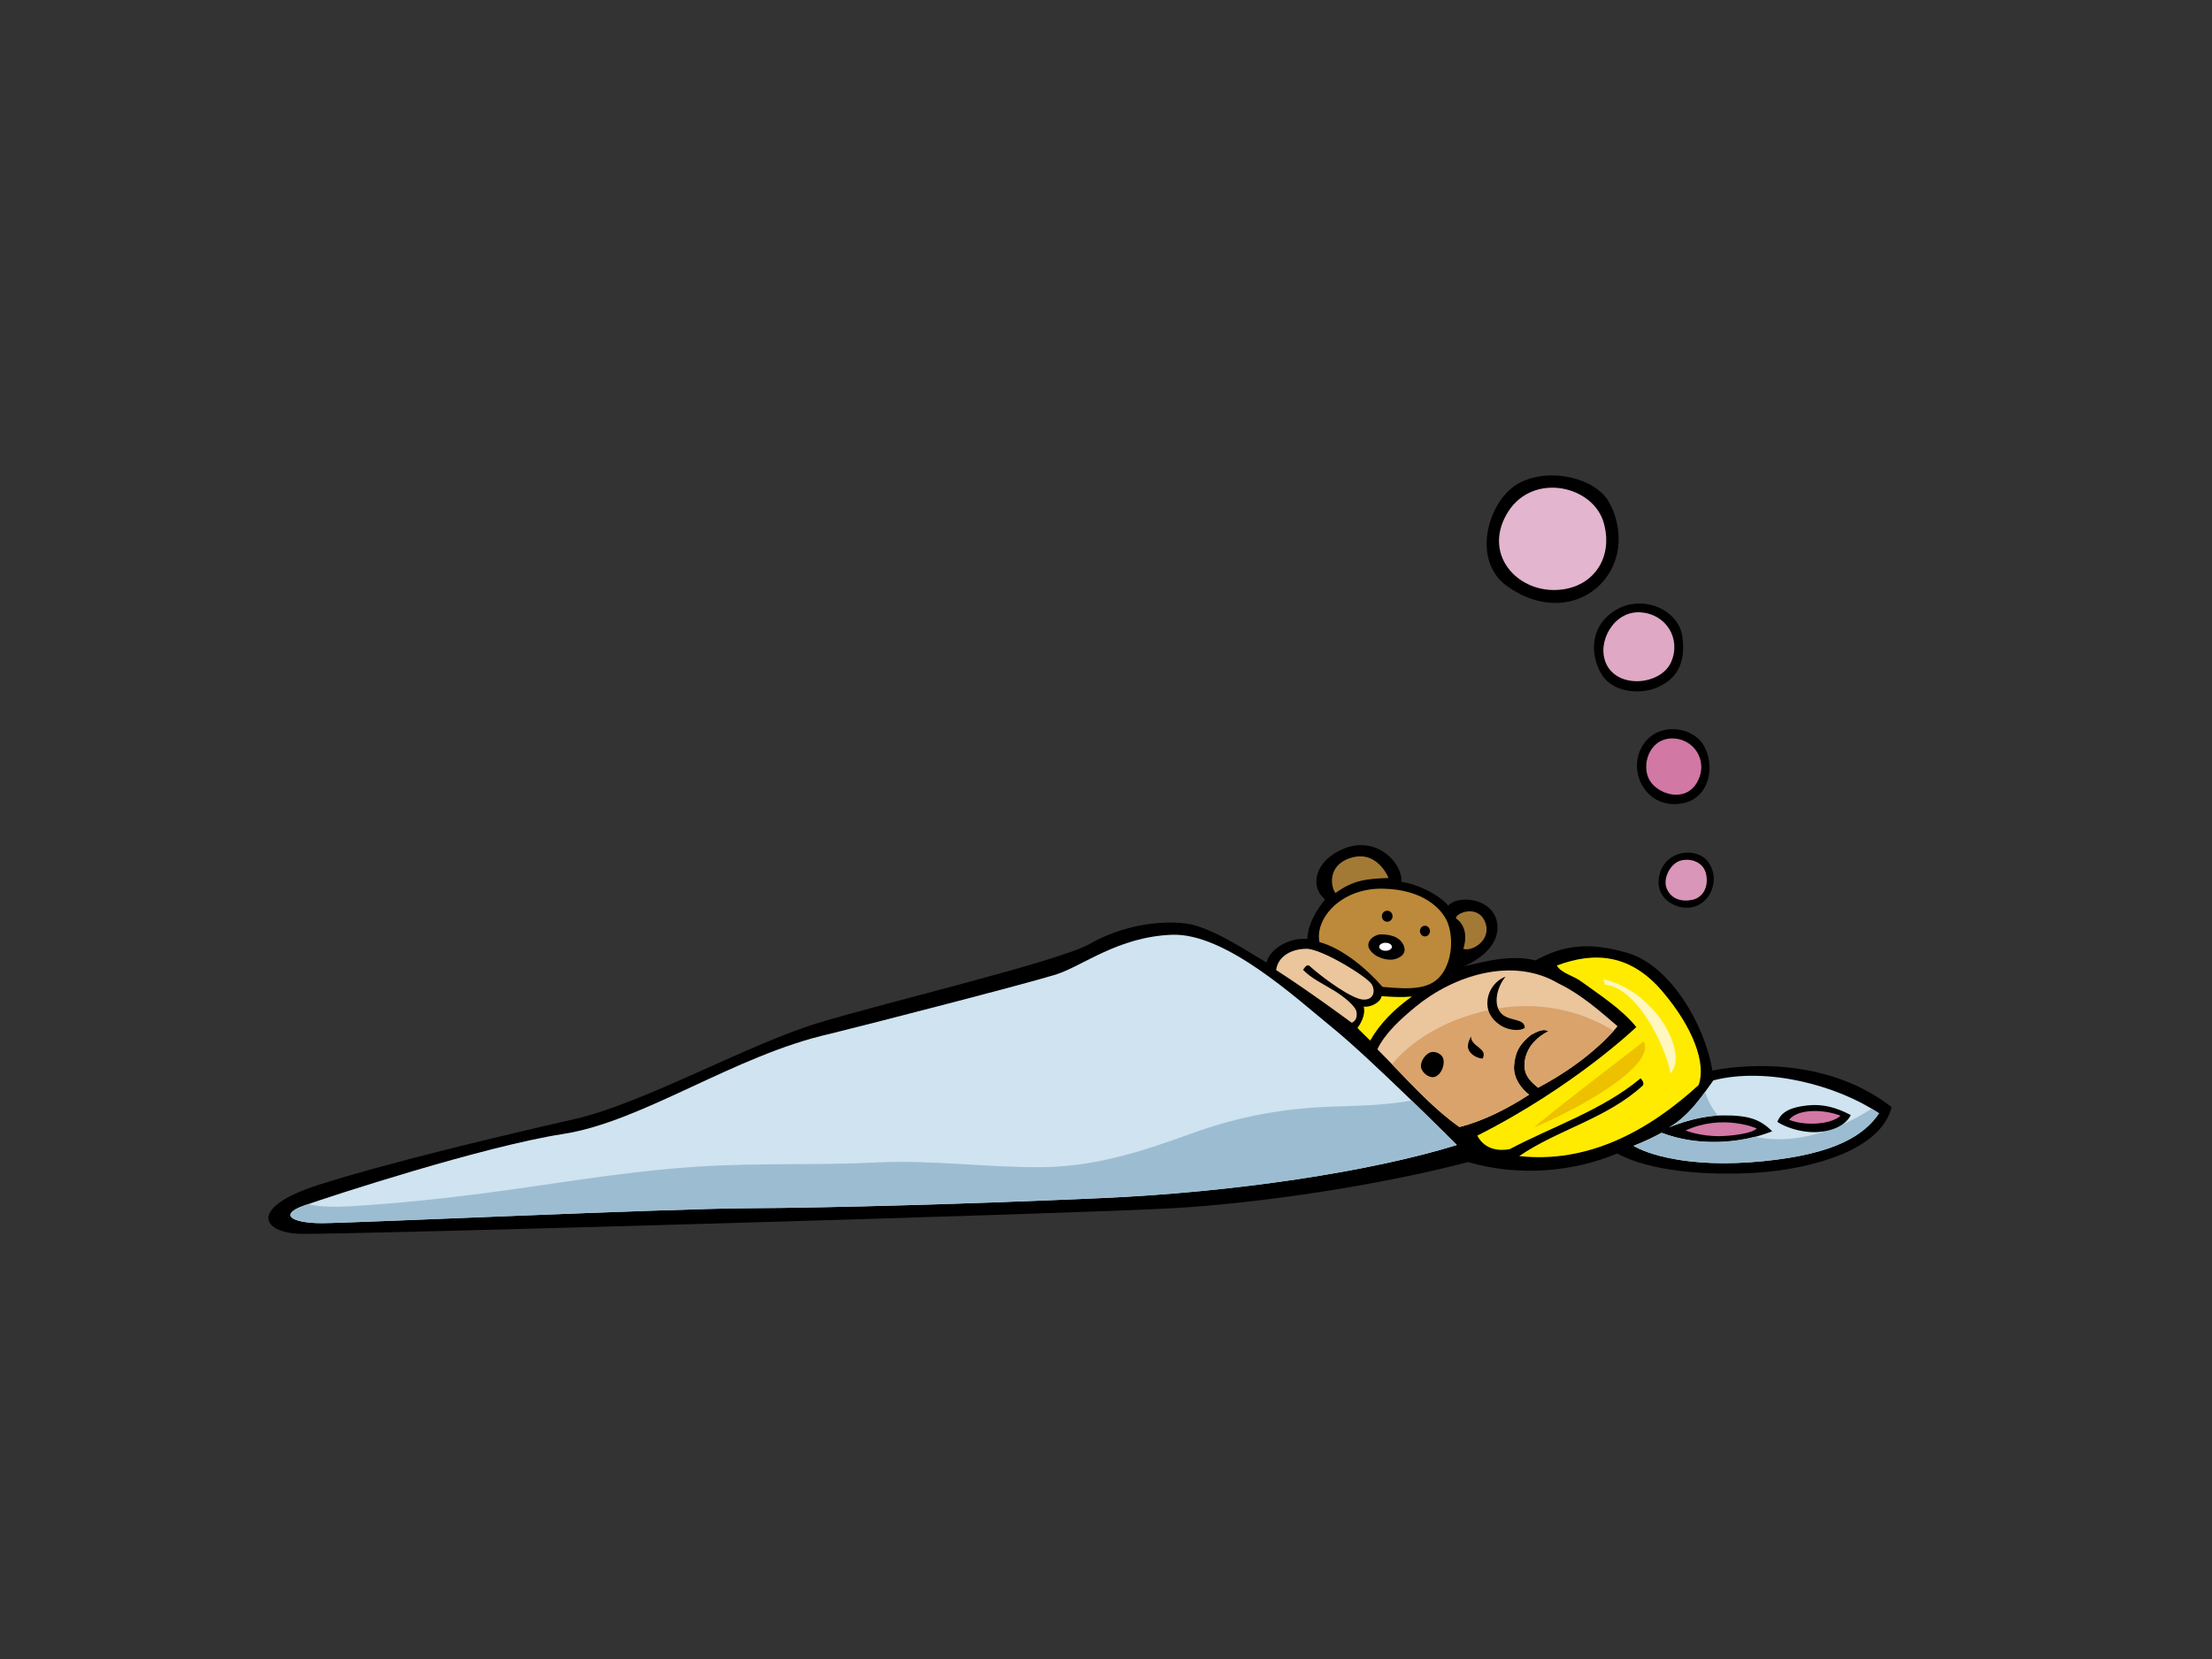 <?xml version="1.0" encoding="utf-8"?>
<!-- Generator: Adobe Illustrator 17.0.0, SVG Export Plug-In . SVG Version: 6.00 Build 0)  -->
<!DOCTYPE svg PUBLIC "-//W3C//DTD SVG 1.1//EN" "http://www.w3.org/Graphics/SVG/1.1/DTD/svg11.dtd">
<svg version="1.1" id="Layer_1" xmlns="http://www.w3.org/2000/svg" xmlns:xlink="http://www.w3.org/1999/xlink" x="0px" y="0px"
	 width="800px" height="600px" viewBox="0 0 800 600" enable-background="new 0 0 800 600" xml:space="preserve">
<rect x="0" y="0" width="800" height="600" fill="#333333" stroke="none"/>
<path d="M581.947,181.638c4.736,8.527,5.211,20.365-2.366,28.885c-7.58,8.524-21.312,10.894-34.574,1.422
	c-13.256-9.468-6.627-31.727,4.739-37.413C561.114,168.851,577.212,173.114,581.947,181.638z"/>
<path fill="#E3B5CE" d="M580.053,189.216c3.775,13.682-5.165,24.67-18.939,24.15c-13.777-0.518-24.722-13.946-15.678-28.283
	C554.484,170.748,576.284,175.529,580.053,189.216z"/>
<path d="M608.431,230.14c1.494,10.207-2.523,15.665-9.058,18.477c-6.542,2.806-16.426,1.692-20.267-4.944
	c-4.082-7.047-4.179-17.39,5.292-23.069C593.869,214.924,606.979,220.239,608.431,230.14z"/>
<path fill="#DFA8C5" d="M604.447,239.318c-3.593,8.465-19.32,10.024-23.551,0.726c-3.564-7.834,2.776-19.076,12.198-18.594
	C602.513,221.932,608.037,230.856,604.447,239.318z"/>
<path d="M616.037,269.381c4.466,7.365,2.36,19.108-7.242,21.094c-12.443,2.574-19.59-9.709-15.704-18.916
	C597.677,260.688,611.695,262.221,616.037,269.381z"/>
<path fill="#D178A5" d="M613.859,282.781c-4.228,7.733-14.242,4.592-17.266-0.602c-3.024-5.188-0.361-14.731,7.727-15.095
	C612.411,266.722,618.084,275.054,613.859,282.781z"/>
<path d="M506.894,318.986c5.068,0.485,13.523,4.465,16.905,8.573c3.382-4.107,16.905-2.897,17.751,7.008
	c0.843,9.897-12.185,14.939-12.185,14.939c8.032-1.852,16.999-4.332,25.959-2.168c9.517-5.149,18.571-7.076,33.543-2.61
	c14.978,4.465,27.651,25.481,30.434,42.48c0,0,36.833-8.531,64.833,13.178c-3.866,15.821-29.461,22.343-47.935,23.671
	c-18.477,1.328-39.789-0.478-51.307-6.887c-15.45,6.483-35.138,8.573-53.982,3.111c-31.138,8.189-73.829,14.754-106.669,16.687
	c-32.791,1.93-301.1,9.656-315.512,9.269c-14.408-0.384-18.851-9.657,6.649-17.767c25.491-8.114,67.798-18.154,92.521-23.762
	c24.726-5.601,62.587-27.04,88.081-34.767c25.5-7.73,87.391-22.34,98.259-28.618c10.867-6.278,25.715-9.123,36.843-6.962
	c9.269,2.471,18.617,8.811,26.965,13.751c1.207-4.827,7.958-9.12,14.76-8.498c0.28-5.894,3.775-10.968,6.435-14.35
	c-5.676-4.466-3.98-14.129,7.128-18.47C497.472,302.446,507.015,311.38,506.894,318.986z"/>
<path d="M618.064,312.109c3.404,5.012,1.709,12.775-4.329,15.45c-6.034,2.679-16.306-2.122-13.399-11.808
	C602.871,307.298,613.98,306.087,618.064,312.109z"/>
<path fill="#A37A35" d="M502.188,317.538c-8.345,0.309-12.713,0.798-19.203,5.435c-1.546-1.859-3.261-9.904,5.435-12.68
	C498.178,307.175,502.188,317.538,502.188,317.538z"/>
<path fill="#D996B9" d="M617,315.992c1.084,4.706-1.091,8.573-4.833,9.419c-3.743,0.843-7.606-0.124-9.296-3.867
	c-1.692-3.746,1.211-8.934,4.466-10.141C610.595,310.192,615.906,311.285,617,315.992z"/>
<path fill="#BC8A3A" d="M523.314,333.114c1.933,4.225,2.536,12.677-1.569,18.838c-4.104,6.154-11.85,5.894-21.744,4.967
	c-5.871-6.799-14.776-14.034-22.812-16.202c-1.686-8.57,7.85-19.557,22.822-19.317C514.985,321.642,521.384,328.89,523.314,333.114z
	"/>
<path fill="#A37A35" d="M537.091,333.433c2.643,6.565-4.843,10.91-7.86,9.702c1.091-3.258,1.364-8.202-2.656-10.988
	C526.263,330.296,534.445,326.869,537.091,333.433z"/>
<path fill="#CFE3F0" d="M482.263,371.992c13.523,10.985,44.628,42.105,44.628,42.105c-31.372,9.735-80.625,17.078-128.338,19.2
	c-47.707,2.125-97.354,3.518-127.681,3.671c-30.327,0.153-143.714,5.406-154.532,5.406c-10.815,0-15.642-3.085-6.369-6.373
	c9.269-3.281,64.901-21.442,93.679-25.884c28.784-4.443,62.086-28.469,96.394-36.195c15.144-3.714,72.342-18.47,81.881-21.491
	c9.536-3.017,22.457-13.64,41.901-14.363C443.262,337.339,468.74,361.007,482.263,371.992z"/>
<path d="M507.741,342.172c0.876,2.33-0.602,3.984-3.258,4.713c-2.656,0.719-7.128-0.492-9.058-3.388
	c-1.927-2.897,1.572-5.553,3.987-5.553C501.827,337.944,506.292,338.309,507.741,342.172z"/>
<path fill="#EBC59C" d="M496.147,356.057c1.455,2.656,0.485,5.797-3.382,5.432c-3.863-0.365-13.474-7.043-19.342-12.293
	c-1.233-0.312-1.546,0.925-2.164,1.546c3.024,3.199,7.534,5.191,11.645,7.782c3.034,1.914,7.329,5.26,7.694,7.437
	c0.361,2.171-0.485,3.378-1.722,3.941c0,0-14.724-10.939-27.352-19.082c0.583-4.254,4.446-7.534,10.838-7.684
	C477.918,343.009,494.699,353.398,496.147,356.057z"/>
<path fill="#FFEB00" d="M601.186,358.491c11.229,13.159,15.941,26.2,13.155,33.927c-17.923,16.384-39.854,28.482-64.885,25.695
	c13.907-9.578,31.831-13.598,44.81-25.65c0.309-0.931-0.309-1.855-0.925-2.473c-13.601,11.433-32.185,17.575-47.329,25.611
	c-9.074,1.689-11.704-4.905-11.704-4.905c34.89-17.572,57.487-39.248,57.487-39.248c-5.26-6.493-12.98-11.434-19.782-16.384
	c-2.786-2.161-7.417-3.085-8.967-5.868C577.134,343.884,589.957,345.332,601.186,358.491z"/>
<path fill="#EBC59C" d="M584.997,371.139c0,0-8.794,11.72-28.742,22.246c-3.404-2.776-5.65-5.334-4.687-10.278
	c0.966-4.954,4.687-8.264,8.39-10.119c-1.848-1.23-4.322,0.312-6.177,1.24c-4.325,3.401-5.836,6.46-6.197,11.17
	c-0.361,4.706,2.9,8.573,5.439,10.503c-7.613,4.95-16.553,9.546-25.204,11.704c-10.659-7.528-19.782-18.226-29.673-28.124
	c2.786-5.871,8.657-11.125,13.91-15.456c13.595-11.121,34.923-18.233,51.613-8.338C571.396,359.393,578.191,365.264,584.997,371.139
	z"/>
<path fill="#DAA36B" d="M547.792,364.001c-15.551,1.08-33.926,8.186-44.351,20.898c7.938,8.241,15.645,16.537,24.378,22.705
	c8.651-2.158,17.591-6.754,25.204-11.704c-2.539-1.93-5.8-5.797-5.439-10.503c0.361-4.71,1.872-7.769,6.197-11.17
	c1.855-0.928,4.329-2.471,6.177-1.24c-3.704,1.855-7.424,5.165-8.39,10.119c-0.964,4.944,1.282,7.502,4.687,10.278
	c15.447-8.15,24.179-16.993,27.346-20.579C573.091,366.351,560.642,363.109,547.792,364.001z"/>
<path d="M544.505,353.212c-3.088,3.707-4.527,9.849-1.748,13.107c2.776,3.261,8.693,1.725,8.693,5.435
	c-2.477,1.543-6.64,0.478-8.817-0.967c-2.171-1.448-4.706-3.866-4.706-7.971C537.928,358.713,540.492,354.755,544.505,353.212z"/>
<path fill="#FFEB00" d="M499.649,360.281c3.743,0.241,7.004,0.482,10.988,0.124c-6.399,4.583-11.593,9.783-15.092,15.935
	c-1.93-1.927-3.499-3.378-4.586-4.583c1.549-2.057,2.955-5.236,2.246-7.733C495.545,364.509,499.409,362.455,499.649,360.281z"/>
<path d="M536.167,382.882c-2.786-0.312-5.003-2.194-5.247-4.003c-0.241-1.813,1.087-3.984,1.087-3.984
	C532.007,378.602,538.328,379.175,536.167,382.882z"/>
<path d="M522.11,383.585c0.238,2.535-1.331,5.432-3.382,5.917c-2.057,0.485-4.833-1.813-4.833-3.984c0-2.174,1.93-4.472,3.505-4.951
	C518.972,380.083,521.869,381.046,522.11,383.585z"/>
<path fill="#CFE3F0" d="M679.568,402.66c-5.253,7.723-15.43,14.666-41.8,17.289c-27.896,2.78-42.864-3.02-46.971-5.552
	c3.86-1.452,7.726-3.382,10.145-4.706c12.98,4.941,28.247,4.101,39.99-0.537c-4.306-4.306-8.475-5.865-18.138-5.745
	c-9.663,0.117-19.196,4.345-19.196,4.345c7.726-4.322,12.918-12.797,16.062-17.022C638.819,385.785,664.424,392.463,679.568,402.66z
	"/>
<path fill="#9CBDD1" d="M484.15,400.138c-18.841,0.472-35.635,3.388-53.367,9.855c-17.813,6.496-35.03,12.013-54.181,12.14
	c-19.814,0.127-39.57-2.689-59.385-1.712c-21.572,1.064-43.209,0.111-64.762,1.491c-21.195,1.354-42.193,4.657-63.193,7.684
	c-19.307,2.783-38.574,5.071-58.041,6.379c-6.366,0.43-13.487,0.96-19.883-0.449c-0.521,0.179-0.996,0.342-1.37,0.475
	c-9.273,3.287-4.446,6.373,6.369,6.373c10.819,0,124.205-5.253,154.532-5.406c30.327-0.153,79.974-1.546,127.681-3.671
	c47.714-2.122,96.966-9.465,128.338-19.2c0,0-7.31-7.31-16.365-16.081C501.902,399.556,493.007,399.917,484.15,400.138z"/>
<path fill="#9CBDD1" d="M621.277,403.39c-2.099-2.428-3.655-5.383-4.596-8.514c-3.131,4.322-7.421,9.712-13.084,12.879
	c0,0,8.605-3.808,17.751-4.29C621.325,403.435,621.299,403.416,621.277,403.39z"/>
<path fill="#9CBDD1" d="M642.849,412.018c-2.796-0.042-5.513-0.332-8.114-0.905c-10.623,2.754-22.988,2.692-33.793-1.422
	c-2.418,1.324-6.285,3.254-10.145,4.706c4.107,2.532,19.076,8.332,46.971,5.552c26.369-2.623,36.547-9.565,41.8-17.289
	c-0.853-0.573-1.748-1.132-2.662-1.683C666.533,407.637,654.364,412.187,642.849,412.018z"/>
<path d="M669.368,403.282c-2.47,4.944-9.494,6.317-13.907,6.177c-4.41-0.137-9.364-1.585-12.67-3.707
	c1.546-4.019,5.484-5.367,10.916-5.969C659.142,399.181,664.115,400.496,669.368,403.282z"/>
<path fill="#D178A5" d="M665.658,403.526c-3.71,3.407-13.647,3.613-18.594,1.448C650.155,400.958,659.623,401.111,665.658,403.526z"
	/>
<path fill="#D178A5" d="M635.353,408.118c-1.657,1.816-9.143,2.715-13.165,2.78c-7.515,0.111-12.557-2.057-12.557-2.057
	C623.158,402.686,635.353,408.118,635.353,408.118z"/>
<path fill="#FFF7BF" d="M580.495,356.112c11.561,1.006,21.959,22.36,23.704,32.107c5.038-6.054-1.442-17.575-5.715-22.366
	c-5.266-5.894-11.063-9.839-18.649-11.72L580.495,356.112z"/>
<path fill="#EDC100" d="M594.432,376.597c4.934,8.928-24.993,25.24-39.724,31.154C569.677,395.435,586.465,382.999,594.432,376.597z
	"/>
<path d="M503.64,331.363c0,1.103-0.869,1.992-1.933,1.992c-1.068,0-1.93-0.889-1.93-1.992c0-1.1,0.863-1.992,1.93-1.992
	C502.771,329.372,503.64,330.264,503.64,331.363z"/>
<path d="M517.163,336.74c0,1.064-0.814,1.93-1.809,1.93c-1.006,0-1.816-0.866-1.816-1.93c0-1.067,0.811-1.936,1.816-1.936
	C516.349,334.804,517.163,335.673,517.163,336.74z"/>
<path fill="#FFFFFF" d="M503.396,342.416c0,0.791-1.029,1.445-2.295,1.445c-1.266,0-2.291-0.654-2.291-1.445
	c0-0.804,1.025-1.451,2.291-1.451C502.367,340.965,503.396,341.612,503.396,342.416z"/>
</svg>
